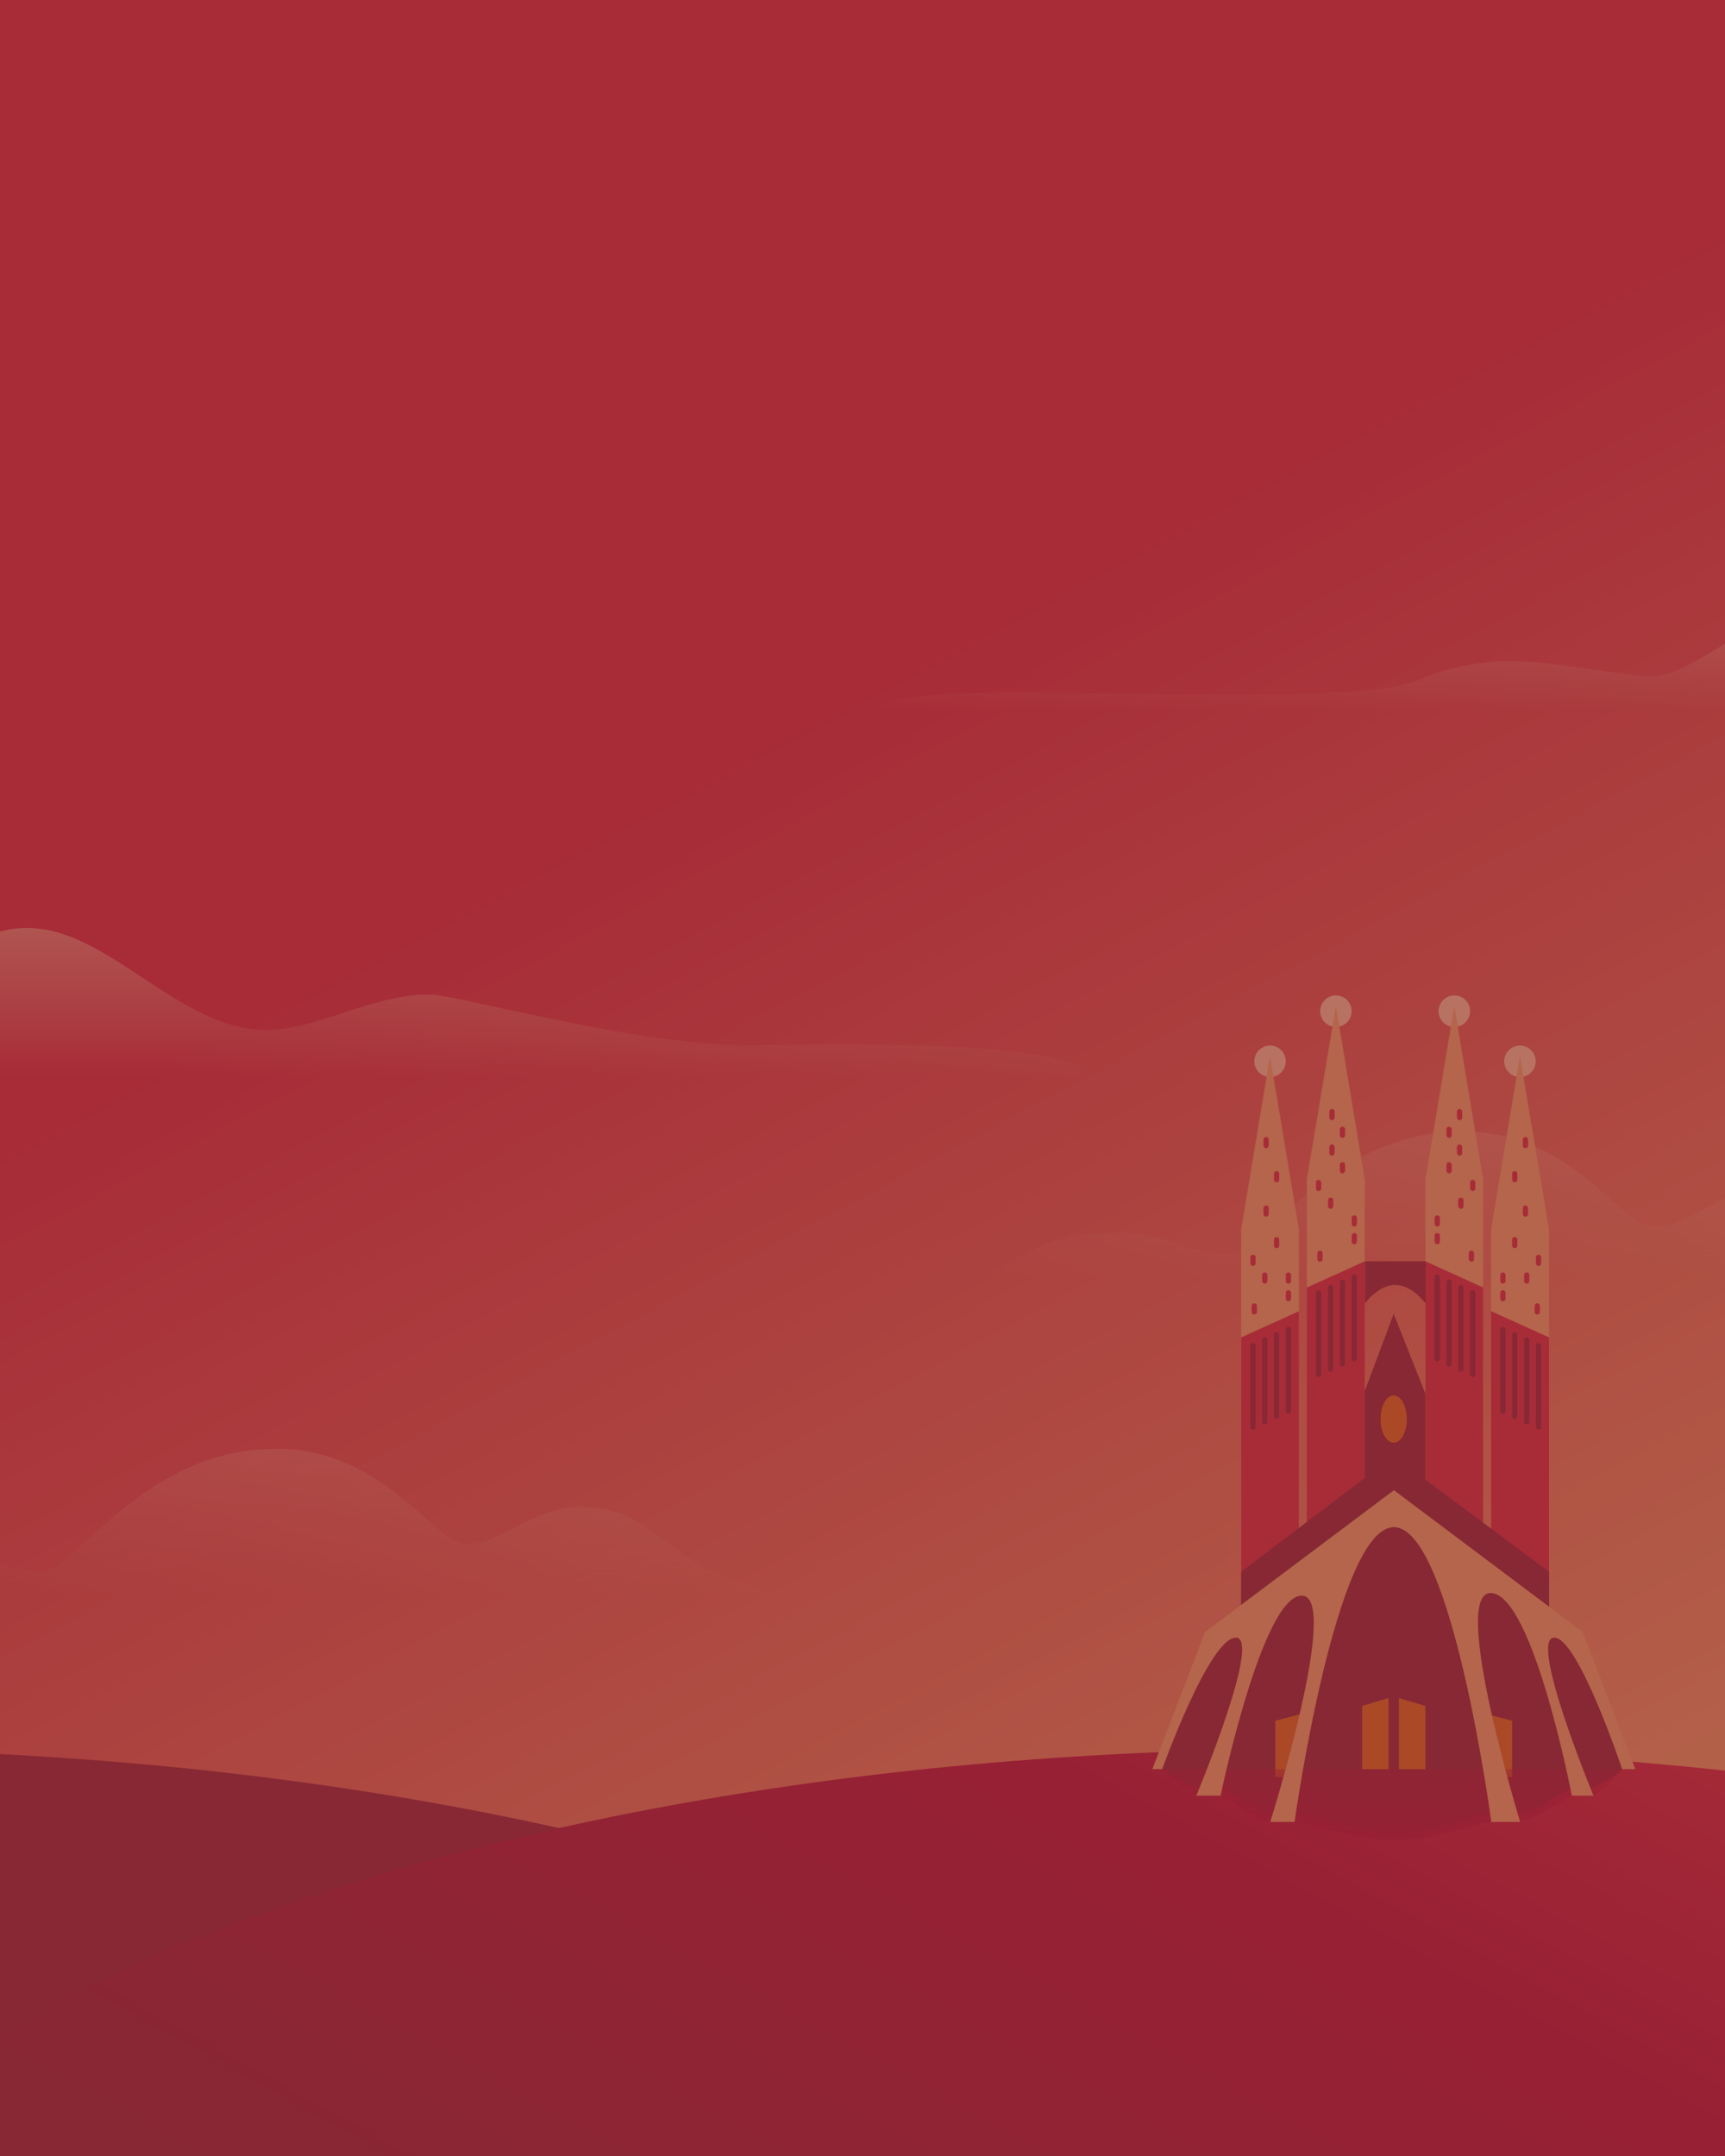 <svg width="500" height="625" fill="none"
  xmlns="http://www.w3.org/2000/svg">
  <g clip-path="url(#clip0)">
    <path fill="url(#paint0_linear)" d="M0 0h500v625H0z"/>
    <path d="M314 312s-177.211-.253-305.222-.253C-41.857 311.747-219 312-219 312c0-16.273 126.986 5.612 212.403-39.281C23.327 256.99 45.154 296.086 74.833 298.532c15.495 1.28 34.48-11.391 51.25-10.1 8.684.667 61.085 15.156 92.82 14.59C281.542 301.899 314 304.929 314 312z" fill="url(#paint1_linear)"/>
    <path d="M511.514 344.898c-13.035.13-22.883 10.966-32.272 10.801-9.39-.164-23.57-27.699-55.116-27.699-39.157 0-57.653 35.368-68.166 35.368-11.878 0-18.458-5.926-30.095-5.926-30.521 0-25.021 9.405-47.865 12.72h291.892c-34.449-6.794-33.69-25.508-58.378-25.264z" fill="url(#paint2_linear)"/>
    <path d="M167.514 436.898c-13.035.13-22.883 10.966-32.272 10.801-9.39-.164-23.57-27.699-55.116-27.699-39.157 0-57.653 35.368-68.166 35.368-11.878 0-18.457-5.926-30.095-5.926-30.52 0-25.021 9.405-47.865 12.72h291.892c-34.449-6.794-33.69-25.508-58.378-25.264z" fill="url(#paint3_linear)"/>
    <path d="M549.1 206.04s-24.353.238-121.767.238c-38.532 0-173.333.195-173.333.195 0-12.566 132.167 1.3 157.733-9.533 23.764-10.071 43.282-2.756 65.867-.867 11.791.988 27.972-17.03 40.733-16.033 17.867 1.395 30.767 22.061 30.767 26z" fill="url(#paint4_linear)"/>
    <path d="M-58 904c260.126 0 471-88.872 471-198.5C413 595.871 202.126 507-58 507s-471 88.871-471 198.5C-529 815.128-318.126 904-58 904z" fill="#882834"/>
    <path d="M382 904c260.126 0 471-88.872 471-198.5C853 595.871 642.126 507 382 507S-89 595.871-89 705.5C-89 815.128 121.874 904 382 904z" fill="url(#paint5_linear)"/>
    <path d="M368.128 312.224c2.522 0 4.567-2.045 4.567-4.567 0-2.523-2.045-4.568-4.567-4.568-2.523 0-4.567 2.045-4.567 4.568 0 2.522 2.044 4.567 4.567 4.567z" fill="#FFE1A8"/>
    <path d="M376.501 474.68h-16.747V356.374l8.373-50.24 8.374 50.24V474.68z" fill="#F8C06D"/>
    <path d="M376.501 474.68h-16.747v-86.969l16.747-7.612v94.581z" fill="#D7323E"/>
    <path d="M387.222 297.698c2.522 0 4.567-2.045 4.567-4.568 0-2.522-2.045-4.567-4.567-4.567-2.523 0-4.568 2.045-4.568 4.567 0 2.523 2.045 4.568 4.568 4.568z" fill="#FFE1A8"/>
    <path d="M395.595 460.217h-16.81V341.911l8.437-50.303 8.373 50.303v118.306z" fill="#F8C06D"/>
    <path d="M418.494 441.884h-28.228v-24.422l13.701-36.602 14.527 36.602v24.422z" fill="#882834"/>
    <path d="M395.595 460.217h-16.81v-86.969l16.81-7.612v94.581z" fill="#D7323E"/>
    <path d="M440.569 312.224c2.523 0 4.568-2.045 4.568-4.567 0-2.523-2.045-4.568-4.568-4.568-2.522 0-4.567 2.045-4.567 4.568 0 2.522 2.045 4.567 4.567 4.567z" fill="#FFE1A8"/>
    <path d="M432.197 474.68h16.81V356.374l-8.436-50.24-8.374 50.24V474.68z" fill="#F8C06D"/>
    <path d="M432.197 474.68h16.81v-86.969l-16.81-7.612v94.581z" fill="#D7323E"/>
    <path d="M421.54 297.698c2.522 0 4.567-2.045 4.567-4.568 0-2.522-2.045-4.567-4.567-4.567-2.522 0-4.567 2.045-4.567 4.567 0 2.523 2.045 4.568 4.567 4.568z" fill="#FFE1A8"/>
    <path d="M413.166 460.217h16.747V341.911l-8.374-50.303-8.373 50.303v118.306z" fill="#F8C06D"/>
    <path d="M413.166 460.217h16.747v-86.969l-16.747-7.612v94.581z" fill="#D7323E"/>
    <path d="M449.006 480.072h-89.252V455.65l44.214-33.557 45.038 33.557v24.422z" fill="#882834"/>
    <path d="M473.999 512.867h-3.616c-2.03 1.586-3.933 2.918-8.373 5.329h-6.09c-4.567 2.093-8.817 5.899-15.287 7.612 0 0-5.456-.571-8.374 0-8.119 1.523-17.571 5.709-28.228 5.329-10.34-.318-20.997-3.743-28.99-5.329h-6.851c-5.709-1.395-10.276-5.963-14.526-7.612h-6.851c-5.646-2.601-7.803-3.806-9.896-5.329h-2.855l18.333-39.773 51.699-35.016 51.699 35.016 18.206 39.773z" fill="#882834"/>
    <path d="M403.968 418.223c2.102 0 3.806-3.067 3.806-6.851 0-3.783-1.704-6.851-3.806-6.851-2.102 0-3.806 3.068-3.806 6.851 0 3.784 1.704 6.851 3.806 6.851zM377.263 515.151h-7.613v-16.303l7.613-2.03v18.333zM430.674 515.151h7.612v-16.303l-7.612-2.03v18.333z" fill="#E07A15"/>
    <path d="M368.129 528.092h6.851c7.992 1.586 18.649 5.011 28.989 5.328 10.657.318 20.109-3.869 28.229-5.328 2.981-.571 8.373 0 8.373 0 6.47-1.713 10.72-5.519 15.288-7.612h6.089c4.441-2.411 6.344-6.026 8.374-7.612H336.855c2.094 1.522 4.251 5.011 9.896 7.612h6.851c4.25 1.649 8.754 6.216 14.527 7.612z" fill="url(#paint6_linear)"/>
    <path d="M474 512.867h-3.806s-12.75-38.124-19.665-38.124c-7.612 0 11.355 45.8 11.355 45.8h-6.28s-11.164-57.979-23.344-58.74c-12.179-.762 8.373 66.352 8.373 66.352h-8.373s-11.418-85.446-28.228-85.446c-16.81 0-28.8 85.446-28.8 85.446h-7.041s20.616-65.591 9.135-65.591c-11.482 0-23.534 57.979-23.534 57.979h-7.042s19.158-45.8 11.482-45.8c-7.676 0-21.377 38.124-21.377 38.124H334l15.288-39.773 54.744-41.106 54.744 41.106L474 512.867z" fill="#F8C06D"/>
    <path d="M413.166 377.815s-3.806-5.328-8.754-5.328c-4.948 0-8.754 5.328-8.754 5.328v-12.179h17.572v12.179h-.064z" fill="#882834"/>
    <path d="M402.446 512.868h-7.612v-18.333l7.612-2.284v20.617zM405.49 512.868h7.676v-18.333l-7.676-2.284v20.617z" fill="#E07A15"/>
    <path d="M363.179 414.417c-.444 0-.761-.317-.761-.761v-23.598c0-.444.317-.761.761-.761s.761.317.761.761v23.661c0 .381-.38.698-.761.698zM366.605 412.894c-.444 0-.761-.317-.761-.761v-23.661c0-.444.317-.761.761-.761s.761.317.761.761v23.661c0 .444-.317.761-.761.761zM370.031 411.372c-.444 0-.761-.317-.761-.761V386.95c0-.444.317-.761.761-.761s.761.317.761.761v23.661c0 .444-.317.761-.761.761zM373.457 409.85c-.445 0-.762-.317-.762-.761v-23.661c0-.444.317-.761.762-.761.444 0 .761.317.761.761v23.661c0 .444-.317.761-.761.761zM382.21 399.193c-.444 0-.761-.317-.761-.761V374.77c0-.444.317-.761.761-.761s.762.317.762.761v23.662c0 .38-.318.761-.762.761zM385.699 397.67c-.444 0-.761-.317-.761-.761v-23.661c0-.444.317-.761.761-.761s.761.317.761.761v23.661c0 .381-.381.761-.761.761zM389.125 396.148c-.445 0-.762-.317-.762-.761v-23.661c0-.444.317-.762.762-.762.444 0 .761.318.761.762v23.661c0 .38-.381.761-.761.761zM392.55 394.625c-.444 0-.761-.317-.761-.761v-23.661c0-.444.317-.761.761-.761s.761.317.761.761v23.661c0 .381-.38.761-.761.761zM445.962 414.417c.444 0 .762-.317.762-.761v-23.598c0-.444-.318-.761-.762-.761s-.761.317-.761.761v23.661c0 .381.317.698.761.698zM442.537 412.894c.444 0 .761-.317.761-.761v-23.661c0-.444-.317-.761-.761-.761s-.762.317-.762.761v23.661c0 .444.318.761.762.761zM439.048 411.372c.444 0 .762-.317.762-.761V386.95c0-.444-.318-.761-.762-.761s-.761.317-.761.761v23.661c0 .444.381.761.761.761zM435.623 409.85c.444 0 .761-.317.761-.761v-23.661c0-.444-.317-.761-.761-.761-.445 0-.762.317-.762.761v23.661c0 .444.381.761.762.761zM426.869 399.193c.444 0 .761-.317.761-.761V374.77c0-.444-.317-.761-.761-.761s-.762.317-.762.761v23.662c0 .38.318.761.762.761zM423.443 397.67c.444 0 .761-.317.761-.761v-23.661c0-.444-.317-.761-.761-.761s-.761.317-.761.761v23.661c0 .381.317.761.761.761zM420.017 396.148c.444 0 .761-.317.761-.761v-23.661c0-.444-.317-.762-.761-.762s-.761.318-.761.762v23.661c0 .38.317.761.761.761zM416.591 394.625c.444 0 .762-.317.762-.761v-23.661c0-.444-.318-.761-.762-.761s-.761.317-.761.761v23.661c0 .381.317.761.761.761z" fill="#882834"/>
    <path d="M363.179 366.968c-.444 0-.761-.317-.761-.761v-1.713c0-.444.317-.761.761-.761s.761.317.761.761v1.713c0 .444-.38.761-.761.761zM366.605 372.106c-.444 0-.761-.317-.761-.761v-1.713c0-.444.317-.761.761-.761s.761.317.761.761v1.713c0 .444-.317.761-.761.761zM373.457 372.106c-.445 0-.762-.317-.762-.761v-1.713c0-.444.317-.761.762-.761.444 0 .761.317.761.761v1.713c0 .444-.317.761-.761.761zM370.031 361.83c-.444 0-.761-.317-.761-.761v-1.713c0-.444.317-.761.761-.761s.761.317.761.761v1.713c0 .444-.317.761-.761.761zM370.031 342.736c-.444 0-.761-.317-.761-.761v-1.713c0-.444.317-.761.761-.761s.761.317.761.761v1.713c0 .444-.317.761-.761.761zM366.986 332.841c-.444 0-.761-.318-.761-.762v-1.712c0-.444.317-.762.761-.762s.761.318.761.762v1.712c0 .444-.317.762-.761.762zM366.986 352.695c-.444 0-.761-.317-.761-.761v-1.713c0-.444.317-.761.761-.761s.761.317.761.761v1.713c0 .381-.317.761-.761.761zM373.457 377.244c-.445 0-.762-.317-.762-.761v-1.713c0-.444.317-.761.762-.761.444 0 .761.317.761.761v1.713c0 .381-.317.761-.761.761zM363.56 381.051c-.444 0-.761-.318-.761-.762v-1.712c0-.444.317-.762.761-.762s.761.318.761.762v1.712c0 .444-.38.762-.761.762zM382.21 345.273c-.444 0-.761-.317-.761-.761v-1.713c0-.444.317-.761.761-.761s.762.317.762.761v1.713c0 .381-.318.761-.762.761zM385.699 350.412c-.444 0-.761-.317-.761-.761v-1.713c0-.444.317-.761.761-.761s.761.317.761.761v1.713c0 .38-.381.761-.761.761zM392.55 355.55c-.444 0-.761-.318-.761-.762v-1.712c0-.444.317-.762.761-.762s.761.318.761.762v1.712c0 .381-.38.762-.761.762zM389.125 340.135c-.445 0-.762-.317-.762-.761v-1.713c0-.444.317-.761.762-.761.444 0 .761.317.761.761v1.713c0 .38-.381.761-.761.761zM389.125 329.859c-.445 0-.762-.317-.762-.762v-1.712c0-.444.317-.761.762-.761.444 0 .761.317.761.761v1.712c0 .381-.381.762-.761.762zM386.08 324.721c-.444 0-.762-.318-.762-.762v-1.712c0-.444.318-.762.762-.762s.761.318.761.762v1.712c0 .381-.381.762-.761.762zM386.08 334.997c-.444 0-.762-.317-.762-.761v-1.713c0-.444.318-.761.762-.761s.761.317.761.761v1.713c0 .38-.381.761-.761.761zM392.55 360.688c-.444 0-.761-.317-.761-.761v-1.713c0-.444.317-.761.761-.761s.761.317.761.761v1.713c0 .381-.38.761-.761.761zM382.591 365.763c-.444 0-.761-.317-.761-.761v-1.713c0-.444.317-.761.761-.761s.762.317.762.761v1.713c0 .444-.318.761-.762.761zM445.962 366.968c.444 0 .762-.317.762-.761v-1.713c0-.444-.318-.761-.762-.761s-.761.317-.761.761v1.713c0 .444.317.761.761.761zM442.537 372.106c.444 0 .761-.317.761-.761v-1.713c0-.444-.317-.761-.761-.761s-.762.317-.762.761v1.713c0 .444.318.761.762.761zM435.623 372.106c.444 0 .761-.317.761-.761v-1.713c0-.444-.317-.761-.761-.761-.445 0-.762.317-.762.761v1.713c0 .444.381.761.762.761zM439.048 361.83c.444 0 .762-.317.762-.761v-1.713c0-.444-.318-.761-.762-.761s-.761.317-.761.761v1.713c0 .444.381.761.761.761zM439.048 342.736c.444 0 .762-.317.762-.761v-1.713c0-.444-.318-.761-.762-.761s-.761.317-.761.761v1.713c0 .444.381.761.761.761zM442.156 332.841c.444 0 .761-.318.761-.762v-1.712c0-.444-.317-.762-.761-.762s-.761.318-.761.762v1.712c0 .444.317.762.761.762zM442.156 352.695c.444 0 .761-.317.761-.761v-1.713c0-.444-.317-.761-.761-.761s-.761.317-.761.761v1.713c0 .381.317.761.761.761zM435.623 377.244c.444 0 .761-.317.761-.761v-1.713c0-.444-.317-.761-.761-.761-.445 0-.762.317-.762.761v1.713c0 .381.381.761.762.761zM445.582 381.051c.444 0 .761-.318.761-.762v-1.712c0-.444-.317-.762-.761-.762-.445 0-.762.318-.762.762v1.712c0 .444.317.762.762.762zM426.869 345.273c.444 0 .761-.317.761-.761v-1.713c0-.444-.317-.761-.761-.761s-.762.317-.762.761v1.713c0 .381.318.761.762.761zM423.443 350.412c.444 0 .761-.317.761-.761v-1.713c0-.444-.317-.761-.761-.761s-.761.317-.761.761v1.713c0 .38.317.761.761.761zM416.591 355.55c.444 0 .762-.318.762-.762v-1.712c0-.444-.318-.762-.762-.762s-.761.318-.761.762v1.712c0 .381.317.762.761.762zM420.017 340.135c.444 0 .761-.317.761-.761v-1.713c0-.444-.317-.761-.761-.761s-.761.317-.761.761v1.713c0 .38.317.761.761.761zM420.017 329.859c.444 0 .761-.317.761-.762v-1.712c0-.444-.317-.761-.761-.761s-.761.317-.761.761v1.712c0 .381.317.762.761.762zM423.062 324.721c.444 0 .761-.318.761-.762v-1.712c0-.444-.317-.762-.761-.762s-.761.318-.761.762v1.712c0 .381.317.762.761.762zM423.062 334.997c.444 0 .761-.317.761-.761v-1.713c0-.444-.317-.761-.761-.761s-.761.317-.761.761v1.713c0 .38.317.761.761.761zM416.591 360.688c.444 0 .762-.317.762-.761v-1.713c0-.444-.318-.761-.762-.761s-.761.317-.761.761v1.713c0 .381.317.761.761.761zM426.488 365.763c.444 0 .761-.317.761-.761v-1.713c0-.444-.317-.761-.761-.761s-.761.317-.761.761v1.713c0 .444.317.761.761.761z" fill="#D7323E"/>
    <path opacity=".6" fill="#882834" d="M0 0h500v625H0z"/>
  </g>
  <defs>
    <linearGradient id="paint0_linear" x1="12" y1="326.493" x2="211.596" y2="699.489" gradientUnits="userSpaceOnUse">
      <stop stop-color="#D7323E"/>
      <stop offset="1" stop-color="#F8C06D"/>
    </linearGradient>
    <linearGradient id="paint1_linear" x1="48" y1="238" x2="48" y2="312" gradientUnits="userSpaceOnUse">
      <stop stop-color="#FFE1A8"/>
      <stop offset="1" stop-color="#FFE1A8" stop-opacity="0"/>
    </linearGradient>
    <linearGradient id="paint2_linear" x1="423.946" y1="370.161" x2="423.946" y2="216" gradientUnits="userSpaceOnUse">
      <stop stop-color="#FFE1A8" stop-opacity="0"/>
      <stop offset="1" stop-color="#FFE1A8"/>
    </linearGradient>
    <linearGradient id="paint3_linear" x1="79.946" y1="462.161" x2="79.946" y2="308" gradientUnits="userSpaceOnUse">
      <stop stop-color="#FFE1A8" stop-opacity="0"/>
      <stop offset="1" stop-color="#FFE1A8"/>
    </linearGradient>
    <linearGradient id="paint4_linear" x1="401.55" y1="144" x2="401.55" y2="206" gradientUnits="userSpaceOnUse">
      <stop stop-color="#FFE1A8"/>
      <stop offset="1" stop-color="#FFE1A8" stop-opacity="0"/>
    </linearGradient>
    <linearGradient id="paint5_linear" x1="92" y1="659" x2="261.665" y2="350.516" gradientUnits="userSpaceOnUse">
      <stop stop-color="#882834"/>
      <stop offset=".651" stop-color="#B01434"/>
      <stop offset="1" stop-color="#D7323E"/>
    </linearGradient>
    <linearGradient id="paint6_linear" x1="362.154" y1="539.473" x2="363.878" y2="490.326" gradientUnits="userSpaceOnUse">
      <stop stop-color="#B01434"/>
      <stop offset="1" stop-color="#B01434" stop-opacity="0"/>
    </linearGradient>
    <clipPath id="clip0">
      <path fill="#fff" d="M0 0h500v625H0z"/>
    </clipPath>
  </defs>
</svg>